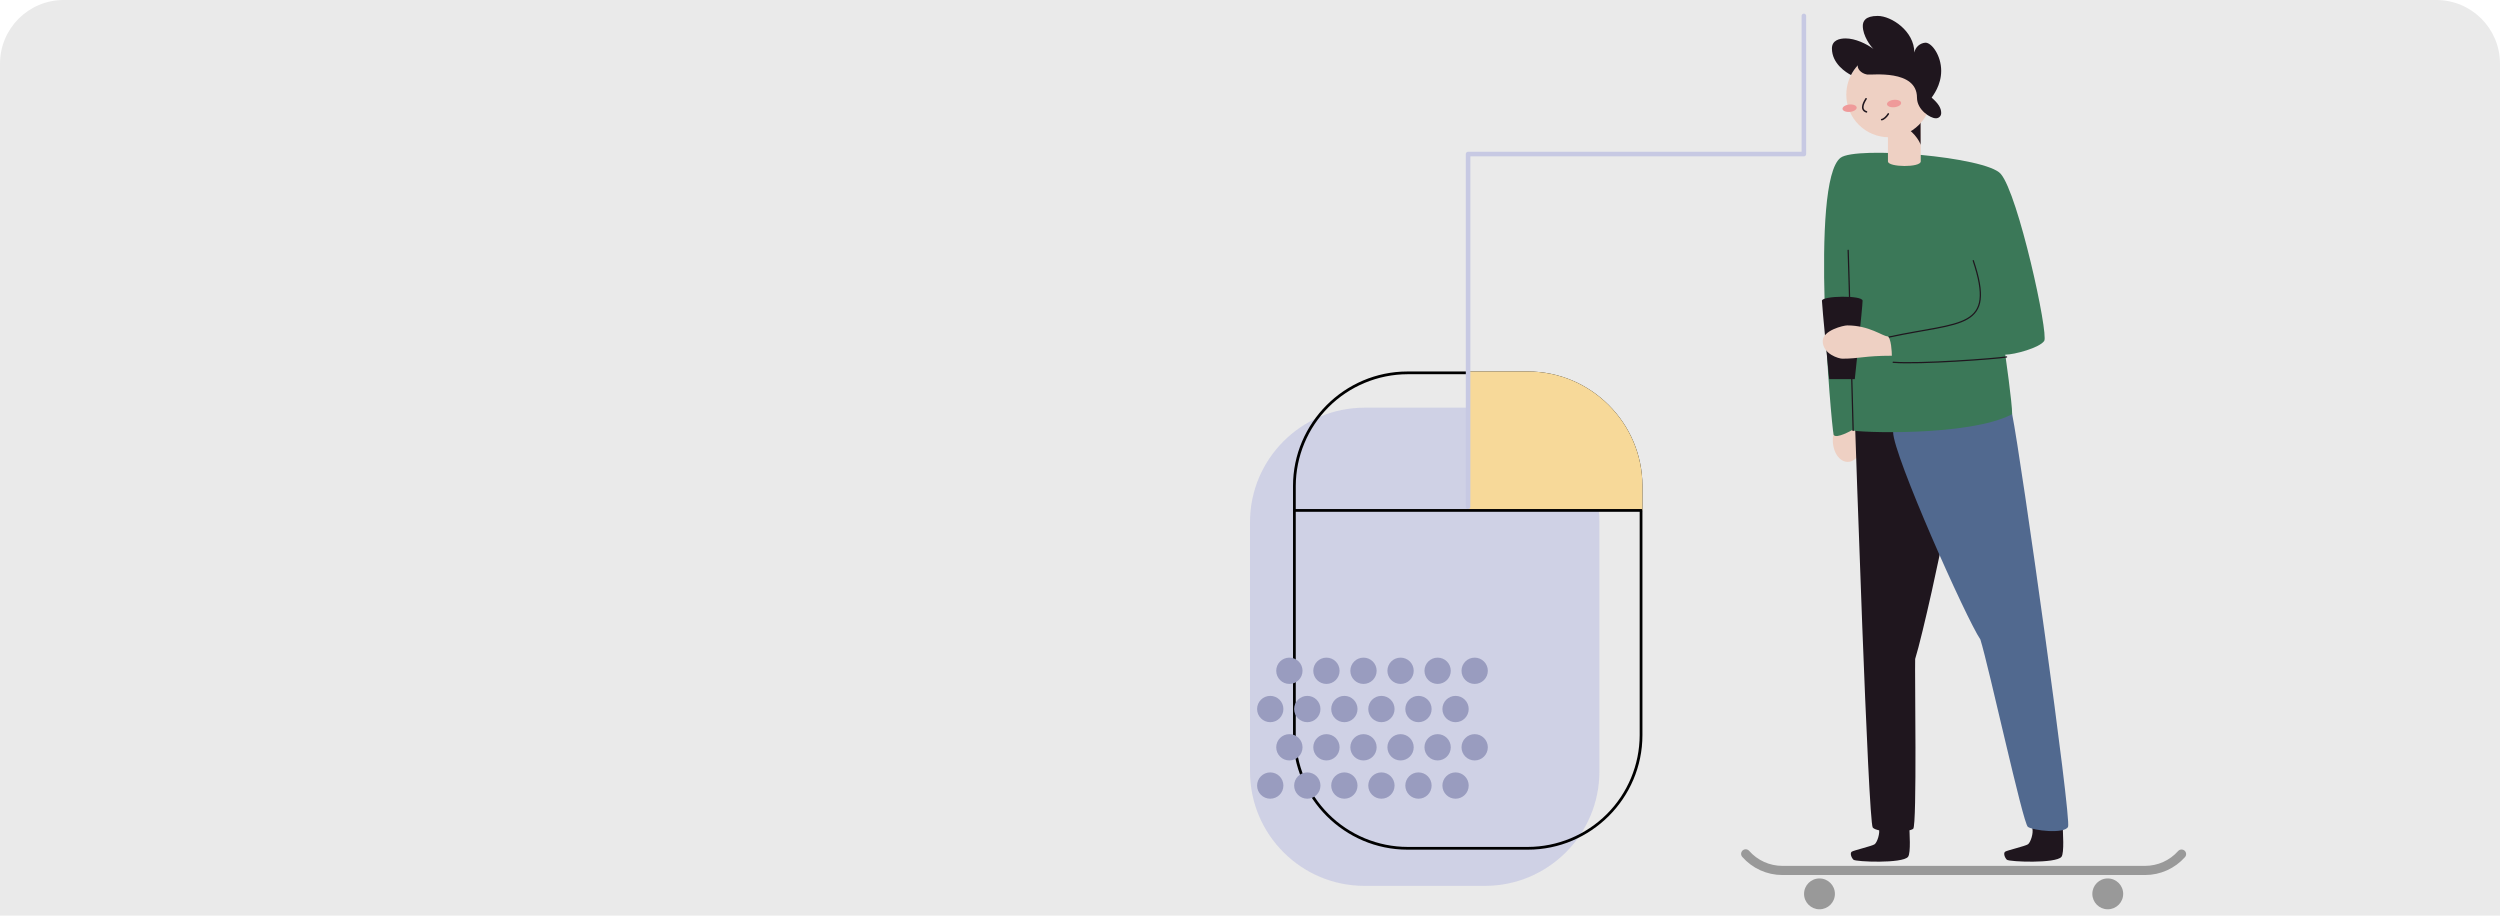 <svg width="314" height="115" viewBox="0 0 314 115" fill="none" xmlns="http://www.w3.org/2000/svg">
<path d="M0 8C0 3.582 3.582 0 8 0H306C310.418 0 314 3.582 314 8V115H0V8Z" fill="#EAEAEA"/>
<path d="M259.083 103.906C259.083 104.378 259.301 107.146 258.916 107.621C258.215 108.483 252.347 108.25 252.065 107.983C251.783 107.715 251.602 107.146 251.844 106.974C252.085 106.801 254.402 106.269 254.719 106.039C255.035 105.809 255.435 104.639 255.253 104.027" fill="#1F161E"/>
<path d="M239.814 103.906C239.814 104.378 240.035 107.146 239.647 107.621C238.946 108.483 233.081 108.25 232.799 107.983C232.518 107.715 232.334 107.146 232.578 106.974C232.822 106.801 235.134 106.269 235.453 106.039C235.772 105.809 236.169 104.639 235.985 104.027" fill="#1F161E"/>
<path d="M233.575 53.676C233.823 54.178 233.949 54.731 233.943 55.291C233.943 56.795 233.104 58.014 232.072 58.014C231.04 58.014 230.2 56.795 230.2 55.291C230.195 54.731 230.321 54.178 230.568 53.676H233.575Z" fill="#EED0C3"/>
<path d="M235.22 103.945C234.645 103.276 233.006 53.669 233.006 53.669L239.107 53.537C239.107 53.537 243.994 67.081 243.994 67.661C243.994 68.242 241.49 79.736 240.544 82.766C240.484 84.413 240.789 103.638 240.3 104.095C239.811 104.552 235.792 104.63 235.22 103.945Z" fill="#1F161E"/>
<path d="M237.777 54.279C237.777 57.122 246.977 77.755 248.736 80.32C249.806 83.735 254.078 103.385 254.699 103.851C255.32 104.316 259.281 104.782 259.747 103.851C260.213 102.919 253.877 57.737 252.727 52.019C251.577 46.301 237.777 48.621 237.777 54.279Z" fill="#51698F"/>
<path d="M251.29 21.834C249.422 19.677 233.089 18.323 231.166 19.821C227.285 22.84 230.016 53.457 230.304 54.607C230.591 55.182 232.604 54.032 232.604 54.032C232.891 54.32 247.265 54.895 252.728 52.02C252.728 50.582 251.865 44.545 251.865 44.545C253.015 44.545 256.178 43.683 256.753 42.82C257.328 41.958 253.49 24.366 251.29 21.834Z" fill="#3B7858"/>
<path d="M252.027 44.832C250.777 45.053 241.132 45.769 237.785 45.502" stroke="#1F161E" stroke-width="0.158" stroke-miterlimit="10" stroke-linecap="round"/>
<path d="M237.276 42.331C246.404 40.362 250.748 41.422 247.842 32.74" stroke="#1F161E" stroke-width="0.158" stroke-miterlimit="10" stroke-linecap="round"/>
<path d="M232.129 31.439C232.178 32.259 232.756 54.062 232.756 54.062" stroke="#1F161E" stroke-width="0.158" stroke-miterlimit="10" stroke-linecap="round"/>
<path d="M237.126 20.27C237.126 21.02 241.249 21.063 241.246 20.27V15.262H237.126V20.27Z" fill="#EED0C3"/>
<path d="M241.229 18.242C241.229 17.797 239.874 15.891 239.09 16.152C240.058 15.807 240.863 15.002 241.22 15.249L241.229 18.242Z" fill="#1F161E"/>
<path d="M237.246 17.239C234.291 17.239 231.895 14.844 231.895 11.889C231.895 8.934 234.291 6.539 237.246 6.539C240.2 6.539 242.596 8.934 242.596 11.889C242.596 14.844 240.2 17.239 237.246 17.239Z" fill="#EED0C3"/>
<path d="M231.421 13.682C231.395 13.427 231.771 13.178 232.263 13.127C232.754 13.076 233.173 13.242 233.2 13.498C233.227 13.754 232.85 14.002 232.359 14.053C231.868 14.104 231.448 13.938 231.421 13.682Z" fill="#EF9A9A"/>
<path d="M237.005 13.097C236.979 12.841 237.355 12.592 237.846 12.541C238.338 12.49 238.757 12.656 238.784 12.912C238.81 13.168 238.434 13.416 237.943 13.467C237.452 13.518 237.032 13.352 237.005 13.097Z" fill="#EF9A9A"/>
<path d="M234.378 12.404C234.237 12.657 233.487 13.741 234.43 14.052" stroke="#1F161E" stroke-width="0.198" stroke-miterlimit="10" stroke-linecap="round"/>
<path d="M236.341 15.026C236.606 14.992 236.985 14.624 237.172 14.305" stroke="#1F161E" stroke-width="0.198" stroke-miterlimit="10" stroke-linecap="round"/>
<path d="M241.571 12.404C240.92 12.404 240.393 11.877 240.393 11.226C240.393 10.575 240.92 10.047 241.571 10.047C242.222 10.047 242.75 10.575 242.75 11.226C242.75 11.877 242.222 12.404 241.571 12.404Z" fill="#EED0C3"/>
<path d="M240.773 12.263C240.773 13.833 242.498 14.851 243.09 14.851C243.182 14.862 243.275 14.853 243.363 14.825C243.452 14.797 243.533 14.75 243.602 14.688C243.67 14.626 243.725 14.55 243.762 14.465C243.798 14.38 243.816 14.288 243.814 14.195C243.814 13.537 243.429 12.976 242.615 12.263C242.765 12.019 243.814 10.731 243.814 8.897C243.814 6.974 242.633 5.361 241.842 5.361C241.504 5.383 241.183 5.517 240.929 5.741C240.676 5.965 240.503 6.267 240.439 6.6C240.439 3.912 237.564 2 235.839 2C234.244 2 233.968 2.696 233.968 3.259C233.968 4.498 234.945 5.824 235.31 6.148C234.416 5.49 233.01 4.826 231.815 4.826C231.053 4.826 230.09 5.042 230.09 6.085C230.09 8.003 231.886 9.112 232.487 9.423C232.716 8.976 233.006 8.564 233.35 8.198C233.238 8.56 233.68 9.219 234.528 9.365C235.017 9.446 240.773 8.67 240.773 12.263Z" fill="#1F161E"/>
<path d="M229.749 47.618H232.963C232.963 47.618 233.943 38.487 233.943 37.772C233.943 37.056 228.835 37.145 228.835 37.772C228.835 38.398 229.749 47.618 229.749 47.618Z" fill="#1F161E"/>
<path d="M232.005 40.871C231.548 40.871 228.935 41.489 228.935 42.835C228.935 44.488 230.985 45.051 231.387 45.051C233.552 45.051 234.162 44.68 237.617 44.68C237.617 44.275 237.542 42.418 237.062 42.237C236.476 42.245 234.811 40.871 232.005 40.871Z" fill="#EED0C3"/>
<path d="M219.258 107.244C219.833 107.898 220.54 108.423 221.334 108.782C222.127 109.141 222.987 109.328 223.858 109.328H269.428C270.292 109.327 271.146 109.144 271.935 108.79C272.723 108.435 273.427 107.918 274.002 107.273" stroke="#999999" stroke-width="1.15" stroke-linecap="round" stroke-linejoin="round"/>
<path d="M264.734 114.207C263.664 114.207 262.797 113.34 262.797 112.27C262.797 111.2 263.664 110.332 264.734 110.332C265.804 110.332 266.672 111.2 266.672 112.27C266.672 113.34 265.804 114.207 264.734 114.207Z" fill="#999999"/>
<path d="M228.527 114.207C227.457 114.207 226.589 113.34 226.589 112.27C226.589 111.2 227.457 110.332 228.527 110.332C229.597 110.332 230.465 111.2 230.465 112.27C230.465 113.34 229.597 114.207 228.527 114.207Z" fill="#999999"/>
<g opacity="0.76">
<path d="M171.386 51.205H186.501C194.446 51.205 200.887 57.646 200.887 65.591V96.88C200.887 104.825 194.446 111.266 186.501 111.266H171.386C163.441 111.266 157 104.825 157 96.88V65.591C157 57.646 163.441 51.205 171.386 51.205Z" fill="#C7C9E3"/>
</g>
<path d="M176.788 47.003C173.068 47.015 169.503 48.498 166.872 51.129C164.242 53.759 162.759 57.324 162.747 61.044V92.333C162.759 96.053 164.242 99.618 166.872 102.249C169.503 104.879 173.068 106.363 176.788 106.374H191.903C195.623 106.363 199.188 104.879 201.819 102.249C204.449 99.618 205.933 96.053 205.944 92.333V61.044C205.933 57.324 204.449 53.759 201.819 51.129C199.188 48.498 195.623 47.015 191.903 47.003H176.788ZM176.788 46.658H191.903C199.815 46.658 206.289 53.132 206.289 61.044V92.333C206.289 100.245 199.815 106.719 191.903 106.719H176.788C168.876 106.719 162.402 100.245 162.402 92.333V61.044C162.402 53.132 168.876 46.658 176.788 46.658Z" fill="black"/>
<path d="M184.346 46.658H191.903C199.815 46.658 206.289 53.132 206.289 61.044V64.096H184.346V46.658Z" fill="#F7D999"/>
<path d="M206.242 64.109H162.449" stroke="black" stroke-width="0.345" stroke-miterlimit="10"/>
<path d="M184.392 63.65V19.348H226.566V2" stroke="#C7C9E3" stroke-width="0.574" stroke-linecap="round" stroke-linejoin="round"/>
<path d="M185.219 85.902C184.307 85.902 183.567 85.162 183.567 84.25C183.567 83.337 184.307 82.598 185.219 82.598C186.131 82.598 186.871 83.337 186.871 84.25C186.871 85.162 186.131 85.902 185.219 85.902Z" fill="#999CBF"/>
<path d="M180.565 85.902C179.652 85.902 178.913 85.162 178.913 84.25C178.913 83.337 179.652 82.598 180.565 82.598C181.477 82.598 182.217 83.337 182.217 84.25C182.217 85.162 181.477 85.902 180.565 85.902Z" fill="#999CBF"/>
<path d="M175.91 85.902C174.998 85.902 174.258 85.162 174.258 84.25C174.258 83.337 174.998 82.598 175.91 82.598C176.823 82.598 177.562 83.337 177.562 84.25C177.562 85.162 176.823 85.902 175.91 85.902Z" fill="#999CBF"/>
<path d="M171.254 85.902C170.342 85.902 169.602 85.162 169.602 84.25C169.602 83.337 170.342 82.598 171.254 82.598C172.167 82.598 172.906 83.337 172.906 84.25C172.906 85.162 172.167 85.902 171.254 85.902Z" fill="#999CBF"/>
<path d="M166.6 85.902C165.687 85.902 164.948 85.162 164.948 84.25C164.948 83.337 165.687 82.598 166.6 82.598C167.512 82.598 168.252 83.337 168.252 84.25C168.252 85.162 167.512 85.902 166.6 85.902Z" fill="#999CBF"/>
<path d="M161.946 85.902C161.033 85.902 160.294 85.162 160.294 84.25C160.294 83.337 161.033 82.598 161.946 82.598C162.858 82.598 163.598 83.337 163.598 84.25C163.598 85.162 162.858 85.902 161.946 85.902Z" fill="#999CBF"/>
<path d="M185.219 95.513C184.307 95.513 183.567 94.773 183.567 93.861C183.567 92.949 184.307 92.209 185.219 92.209C186.131 92.209 186.871 92.949 186.871 93.861C186.871 94.773 186.131 95.513 185.219 95.513Z" fill="#999CBF"/>
<path d="M180.565 95.513C179.652 95.513 178.913 94.773 178.913 93.861C178.913 92.949 179.652 92.209 180.565 92.209C181.477 92.209 182.217 92.949 182.217 93.861C182.217 94.773 181.477 95.513 180.565 95.513Z" fill="#999CBF"/>
<path d="M175.91 95.513C174.998 95.513 174.258 94.773 174.258 93.861C174.258 92.949 174.998 92.209 175.91 92.209C176.823 92.209 177.562 92.949 177.562 93.861C177.562 94.773 176.823 95.513 175.91 95.513Z" fill="#999CBF"/>
<path d="M171.254 95.513C170.342 95.513 169.602 94.773 169.602 93.861C169.602 92.949 170.342 92.209 171.254 92.209C172.167 92.209 172.906 92.949 172.906 93.861C172.906 94.773 172.167 95.513 171.254 95.513Z" fill="#999CBF"/>
<path d="M166.6 95.513C165.687 95.513 164.948 94.773 164.948 93.861C164.948 92.949 165.687 92.209 166.6 92.209C167.512 92.209 168.252 92.949 168.252 93.861C168.252 94.773 167.512 95.513 166.6 95.513Z" fill="#999CBF"/>
<path d="M161.946 95.513C161.033 95.513 160.294 94.773 160.294 93.861C160.294 92.949 161.033 92.209 161.946 92.209C162.858 92.209 163.598 92.949 163.598 93.861C163.598 94.773 162.858 95.513 161.946 95.513Z" fill="#999CBF"/>
<path d="M182.817 90.707C181.904 90.707 181.165 89.967 181.165 89.054C181.165 88.142 181.904 87.402 182.817 87.402C183.729 87.402 184.469 88.142 184.469 89.054C184.469 89.967 183.729 90.707 182.817 90.707Z" fill="#999CBF"/>
<path d="M178.16 90.707C177.248 90.707 176.508 89.967 176.508 89.054C176.508 88.142 177.248 87.402 178.16 87.402C179.073 87.402 179.812 88.142 179.812 89.054C179.812 89.967 179.073 90.707 178.16 90.707Z" fill="#999CBF"/>
<path d="M173.506 90.707C172.594 90.707 171.854 89.967 171.854 89.054C171.854 88.142 172.594 87.402 173.506 87.402C174.419 87.402 175.158 88.142 175.158 89.054C175.158 89.967 174.419 90.707 173.506 90.707Z" fill="#999CBF"/>
<path d="M168.852 90.707C167.939 90.707 167.2 89.967 167.2 89.054C167.2 88.142 167.939 87.402 168.852 87.402C169.764 87.402 170.504 88.142 170.504 89.054C170.504 89.967 169.764 90.707 168.852 90.707Z" fill="#999CBF"/>
<path d="M164.198 90.707C163.285 90.707 162.545 89.967 162.545 89.054C162.545 88.142 163.285 87.402 164.198 87.402C165.11 87.402 165.85 88.142 165.85 89.054C165.85 89.967 165.11 90.707 164.198 90.707Z" fill="#999CBF"/>
<path d="M159.543 90.707C158.631 90.707 157.891 89.967 157.891 89.054C157.891 88.142 158.631 87.402 159.543 87.402C160.456 87.402 161.195 88.142 161.195 89.054C161.195 89.967 160.456 90.707 159.543 90.707Z" fill="#999CBF"/>
<path d="M182.817 100.318C181.904 100.318 181.165 99.578 181.165 98.666C181.165 97.753 181.904 97.014 182.817 97.014C183.729 97.014 184.469 97.753 184.469 98.666C184.469 99.578 183.729 100.318 182.817 100.318Z" fill="#999CBF"/>
<path d="M178.16 100.318C177.248 100.318 176.508 99.578 176.508 98.666C176.508 97.753 177.248 97.014 178.16 97.014C179.073 97.014 179.812 97.753 179.812 98.666C179.812 99.578 179.073 100.318 178.16 100.318Z" fill="#999CBF"/>
<path d="M173.506 100.318C172.594 100.318 171.854 99.578 171.854 98.666C171.854 97.753 172.594 97.014 173.506 97.014C174.419 97.014 175.158 97.753 175.158 98.666C175.158 99.578 174.419 100.318 173.506 100.318Z" fill="#999CBF"/>
<path d="M168.852 100.318C167.939 100.318 167.2 99.578 167.2 98.666C167.2 97.753 167.939 97.014 168.852 97.014C169.764 97.014 170.504 97.753 170.504 98.666C170.504 99.578 169.764 100.318 168.852 100.318Z" fill="#999CBF"/>
<path d="M164.198 100.318C163.285 100.318 162.545 99.578 162.545 98.666C162.545 97.753 163.285 97.014 164.198 97.014C165.11 97.014 165.85 97.753 165.85 98.666C165.85 99.578 165.11 100.318 164.198 100.318Z" fill="#999CBF"/>
<path d="M159.543 100.318C158.631 100.318 157.891 99.578 157.891 98.666C157.891 97.753 158.631 97.014 159.543 97.014C160.456 97.014 161.195 97.753 161.195 98.666C161.195 99.578 160.456 100.318 159.543 100.318Z" fill="#999CBF"/>
</svg>

